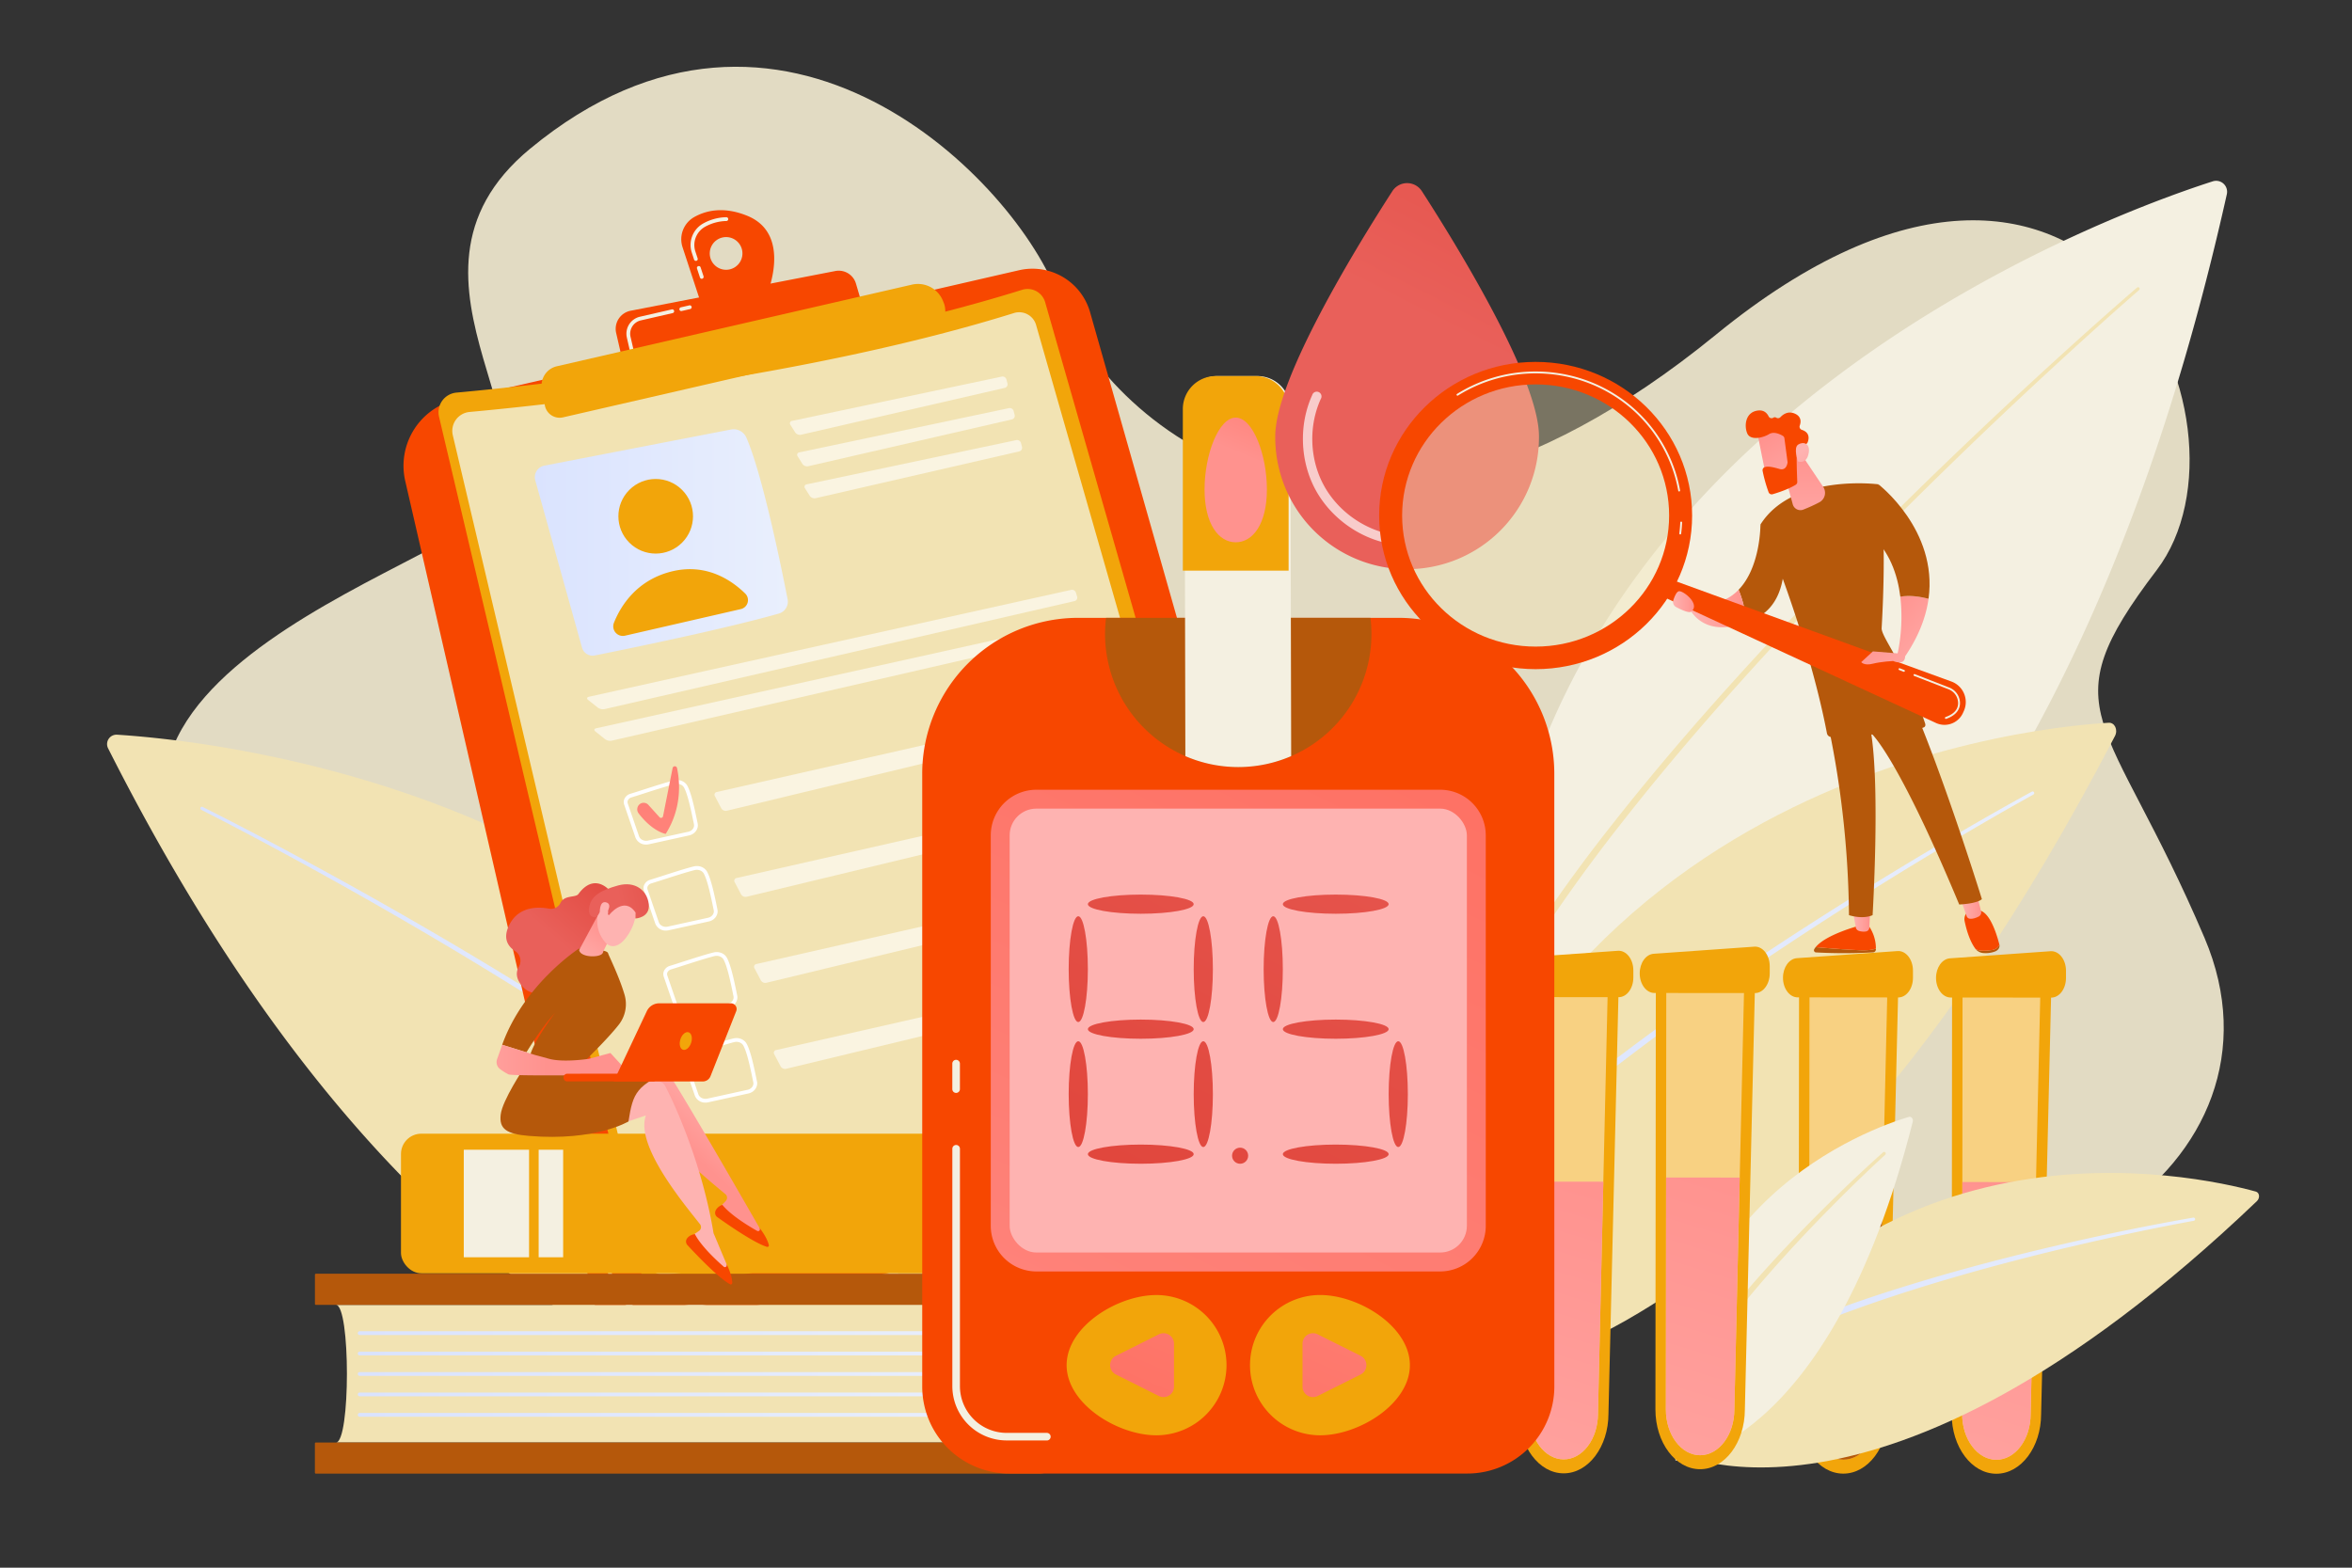 <svg xmlns="http://www.w3.org/2000/svg" xmlns:xlink="http://www.w3.org/1999/xlink" viewBox="0 0 2475 1650"><rect x="0" y="0" width="2475" height="1650" fill="#333333" stroke="none"/><defs><style>.cls-1{fill:#e2dbc3;}.cls-2{fill:#f2e3b3;}.cls-3{fill:url(#linear-gradient);}.cls-4{fill:#f4f0e1;}.cls-5{fill:url(#linear-gradient-2);}.cls-6{fill:#f74700;}.cls-12,.cls-50,.cls-7{fill:#fff;}.cls-8{fill:#f2a50a;}.cls-9{fill:url(#linear-gradient-3);}.cls-10{opacity:0.6;}.cls-11{fill:url(#linear-gradient-4);}.cls-12{opacity:0.49;}.cls-13{fill:#b5580b;}.cls-14{fill:url(#linear-gradient-5);}.cls-15{fill:url(#linear-gradient-6);}.cls-16{fill:url(#linear-gradient-7);}.cls-17{fill:url(#linear-gradient-8);}.cls-18{fill:url(#linear-gradient-9);}.cls-19{fill:url(#linear-gradient-10);}.cls-20{fill:url(#linear-gradient-11);}.cls-21{fill:url(#linear-gradient-12);}.cls-22{fill:url(#linear-gradient-13);}.cls-23{fill:url(#linear-gradient-14);}.cls-24{fill:url(#linear-gradient-15);}.cls-25{fill:url(#linear-gradient-16);}.cls-26{fill:url(#linear-gradient-17);}.cls-27{fill:url(#linear-gradient-18);}.cls-28{fill:url(#linear-gradient-19);}.cls-29{fill:url(#linear-gradient-20);}.cls-30{fill:url(#linear-gradient-21);}.cls-31{fill:url(#linear-gradient-22);}.cls-32{fill:url(#linear-gradient-23);}.cls-33{fill:url(#linear-gradient-24);}.cls-34{fill:url(#linear-gradient-25);}.cls-35{fill:url(#linear-gradient-26);}.cls-36{fill:url(#linear-gradient-27);}.cls-37{fill:url(#linear-gradient-28);}.cls-38{fill:url(#linear-gradient-29);}.cls-39{fill:url(#linear-gradient-30);}.cls-40{fill:url(#linear-gradient-31);}.cls-41{fill:url(#linear-gradient-32);}.cls-42{fill:url(#linear-gradient-33);}.cls-43{fill:url(#linear-gradient-34);}.cls-44{fill:url(#linear-gradient-35);}.cls-45{fill:url(#linear-gradient-36);}.cls-46{fill:url(#linear-gradient-37);}.cls-47{fill:url(#linear-gradient-38);}.cls-48{fill:url(#linear-gradient-39);}.cls-49{fill:url(#linear-gradient-40);}.cls-50{opacity:0.68;}.cls-51{fill:url(#linear-gradient-41);}.cls-52{fill:url(#linear-gradient-42);}.cls-53{fill:url(#linear-gradient-43);}.cls-54{fill:url(#linear-gradient-44);}.cls-55{fill:url(#linear-gradient-45);}.cls-56{opacity:0.37;}.cls-57{fill:url(#linear-gradient-46);}.cls-58{fill:url(#linear-gradient-47);}.cls-59{fill:url(#linear-gradient-48);}.cls-60{fill:url(#linear-gradient-49);}</style><linearGradient id="linear-gradient" x1="210.63" y1="1102.94" x2="955.07" y2="1102.94" gradientUnits="userSpaceOnUse"><stop offset="0" stop-color="#dae3fe"/><stop offset="1" stop-color="#e9effd"/></linearGradient><linearGradient id="linear-gradient-2" x1="1483.29" y1="1075.17" x2="2140.6" y2="1075.17" xlink:href="#linear-gradient"/><linearGradient id="linear-gradient-3" x1="562.8" y1="570.97" x2="829.06" y2="570.97" xlink:href="#linear-gradient"/><linearGradient id="linear-gradient-4" x1="184.12" y1="680.67" x2="-37.19" y2="1058.4" gradientTransform="translate(424.52 20.97) rotate(-12.95)" gradientUnits="userSpaceOnUse"><stop offset="0" stop-color="#fe7062"/><stop offset="1" stop-color="#ff928e"/></linearGradient><linearGradient id="linear-gradient-5" x1="2145.5" y1="1231.65" x2="1946.76" y2="1891.53" gradientTransform="translate(-1.81 -0.33) rotate(0.06)" gradientUnits="userSpaceOnUse"><stop offset="0" stop-color="#ff928e"/><stop offset="1" stop-color="#feb3b1"/></linearGradient><linearGradient id="linear-gradient-6" x1="1797.48" y1="1363.96" x2="2309.95" y2="1363.96" xlink:href="#linear-gradient"/><linearGradient id="linear-gradient-7" x1="1833.7" y1="1227.18" x2="1634.96" y2="1887.07" xlink:href="#linear-gradient-5"/><linearGradient id="linear-gradient-8" x1="1690.22" y1="1231.67" x2="1491.48" y2="1891.55" xlink:href="#linear-gradient-5"/><linearGradient id="linear-gradient-9" x1="376.53" y1="1403.13" x2="1059.27" y2="1403.13" xlink:href="#linear-gradient"/><linearGradient id="linear-gradient-10" x1="376.53" y1="1424.63" x2="1059.27" y2="1424.63" xlink:href="#linear-gradient"/><linearGradient id="linear-gradient-11" x1="376.53" y1="1446.14" x2="1059.27" y2="1446.14" xlink:href="#linear-gradient"/><linearGradient id="linear-gradient-12" x1="376.53" y1="1467.65" x2="1059.27" y2="1467.65" xlink:href="#linear-gradient"/><linearGradient id="linear-gradient-13" x1="376.53" y1="1489.15" x2="1059.27" y2="1489.15" xlink:href="#linear-gradient"/><linearGradient id="linear-gradient-14" x1="729.49" y1="1216.37" x2="783.83" y2="1155.4" gradientTransform="matrix(1, 0, 0, 1, 0, 0)" xlink:href="#linear-gradient-5"/><linearGradient id="linear-gradient-15" x1="840.98" y1="1097.26" x2="806.98" y2="1135.92" gradientTransform="matrix(1, 0, 0, 1, 0, 0)" xlink:href="#linear-gradient-5"/><linearGradient id="linear-gradient-16" x1="-8018.99" y1="229.39" x2="-7984.55" y2="315.78" gradientTransform="matrix(-0.94, -0.33, -0.33, 0.94, -6834.43, -1959.12)" gradientUnits="userSpaceOnUse"><stop offset="0" stop-color="#e1473d"/><stop offset="1" stop-color="#e9605a"/></linearGradient><linearGradient id="linear-gradient-17" x1="-5844.69" y1="1115.74" x2="-5705.17" y2="1115.74" gradientTransform="matrix(-1, 0, 0, 1, -5269.59, 0)" xlink:href="#linear-gradient-5"/><linearGradient id="linear-gradient-18" x1="637.9" y1="973.64" x2="604.57" y2="1021.64" gradientTransform="matrix(1, 0, 0, 1, 0, 0)" xlink:href="#linear-gradient-5"/><linearGradient id="linear-gradient-19" x1="-8564.77" y1="-3337.1" x2="-8557.44" y2="-3252.44" gradientTransform="matrix(-0.55, -0.84, -0.84, 0.55, -5098.82, -5306.42)" xlink:href="#linear-gradient-5"/><linearGradient id="linear-gradient-20" x1="-8401.26" y1="-1451.72" x2="-8369.16" y2="-1371.18" gradientTransform="matrix(-0.55, -0.84, -0.84, 0.55, -5098.82, -5306.42)" xlink:href="#linear-gradient-16"/><linearGradient id="linear-gradient-21" x1="-8546.81" y1="-3338.67" x2="-8539.48" y2="-3254" gradientTransform="matrix(-0.55, -0.84, -0.84, 0.55, -5098.82, -5306.42)" xlink:href="#linear-gradient-5"/><linearGradient id="linear-gradient-22" x1="1480.33" y1="724.58" x2="864.19" y2="1975.91" gradientTransform="matrix(1, 0, 0, 1, 0, 0)" xlink:href="#linear-gradient-4"/><linearGradient id="linear-gradient-23" x1="1355.6" y1="115.74" x2="1327.6" y2="631.74" gradientTransform="matrix(1, 0, 0, 1, 0, 0)" xlink:href="#linear-gradient-5"/><linearGradient id="linear-gradient-24" x1="1359.22" y1="369.71" x2="1312.83" y2="481.05" gradientTransform="matrix(1, 0, 0, 1, 0, 0)" xlink:href="#linear-gradient-4"/><linearGradient id="linear-gradient-25" x1="1061.34" y1="1167.51" x2="1405.34" y2="475.51" gradientTransform="matrix(1, 0, 0, 1, 0, 0)" xlink:href="#linear-gradient-16"/><linearGradient id="linear-gradient-26" x1="1086.83" y1="1180.18" x2="1430.83" y2="488.18" gradientTransform="matrix(1, 0, 0, 1, 0, 0)" xlink:href="#linear-gradient-16"/><linearGradient id="linear-gradient-27" x1="1113.78" y1="1193.58" x2="1457.78" y2="501.58" gradientTransform="matrix(1, 0, 0, 1, 0, 0)" xlink:href="#linear-gradient-16"/><linearGradient id="linear-gradient-28" x1="1166.83" y1="1219.95" x2="1510.83" y2="527.95" gradientTransform="matrix(1, 0, 0, 1, 0, 0)" xlink:href="#linear-gradient-16"/><linearGradient id="linear-gradient-29" x1="1219.28" y1="1246.02" x2="1563.27" y2="554.02" gradientTransform="matrix(1, 0, 0, 1, 0, 0)" xlink:href="#linear-gradient-16"/><linearGradient id="linear-gradient-30" x1="1139.27" y1="1206.25" x2="1483.27" y2="514.25" gradientTransform="matrix(1, 0, 0, 1, 0, 0)" xlink:href="#linear-gradient-16"/><linearGradient id="linear-gradient-31" x1="1191.71" y1="1232.32" x2="1535.71" y2="540.32" gradientTransform="matrix(1, 0, 0, 1, 0, 0)" xlink:href="#linear-gradient-16"/><linearGradient id="linear-gradient-32" x1="1225.85" y1="1249.29" x2="1569.85" y2="557.29" gradientTransform="matrix(1, 0, 0, 1, 0, 0)" xlink:href="#linear-gradient-16"/><linearGradient id="linear-gradient-33" x1="1251.33" y1="1261.96" x2="1595.33" y2="569.96" gradientTransform="matrix(1, 0, 0, 1, 0, 0)" xlink:href="#linear-gradient-16"/><linearGradient id="linear-gradient-34" x1="1383.78" y1="1327.8" x2="1727.78" y2="635.8" gradientTransform="matrix(1, 0, 0, 1, 0, 0)" xlink:href="#linear-gradient-16"/><linearGradient id="linear-gradient-35" x1="1303.77" y1="1288.03" x2="1647.77" y2="596.03" gradientTransform="matrix(1, 0, 0, 1, 0, 0)" xlink:href="#linear-gradient-16"/><linearGradient id="linear-gradient-36" x1="1356.21" y1="1314.1" x2="1700.21" y2="622.1" gradientTransform="matrix(1, 0, 0, 1, 0, 0)" xlink:href="#linear-gradient-16"/><linearGradient id="linear-gradient-37" x1="1276.18" y1="1274.31" x2="1620.18" y2="582.31" gradientTransform="matrix(1, 0, 0, 1, 0, 0)" xlink:href="#linear-gradient-16"/><linearGradient id="linear-gradient-38" x1="1176.83" y1="1507.07" x2="1408.83" y2="959.07" gradientTransform="matrix(1, 0, 0, 1, 0, 0)" xlink:href="#linear-gradient-4"/><linearGradient id="linear-gradient-39" x1="1340.42" y1="1576.33" x2="1572.42" y2="1028.33" gradientTransform="matrix(1, 0, 0, 1, 0, 0)" xlink:href="#linear-gradient-4"/><linearGradient id="linear-gradient-40" x1="1710.98" y1="2.3" x2="1534.04" y2="352.21" gradientTransform="matrix(1, 0, 0, 1, 0, 0)" xlink:href="#linear-gradient-16"/><linearGradient id="linear-gradient-41" x1="-1282.4" y1="969.38" x2="-1264.02" y2="969.38" gradientTransform="matrix(-1, 0, 0, 1, 685.59, 0)" xlink:href="#linear-gradient-5"/><linearGradient id="linear-gradient-42" x1="-1399.23" y1="954.06" x2="-1377.27" y2="954.06" gradientTransform="matrix(-1, 0, 0, 1, 685.59, 0)" xlink:href="#linear-gradient-5"/><linearGradient id="linear-gradient-43" x1="-1298.61" y1="633.91" x2="-1376.8" y2="703.15" gradientTransform="matrix(-1, 0, 0, 1, 685.59, 0)" xlink:href="#linear-gradient-5"/><linearGradient id="linear-gradient-44" x1="-1152.04" y1="640.46" x2="-1090.46" y2="640.46" gradientTransform="matrix(-1, 0, 0, 1, 685.59, 0)" xlink:href="#linear-gradient-5"/><linearGradient id="linear-gradient-45" x1="-1211.89" y1="475.91" x2="-1212.56" y2="590.9" gradientTransform="matrix(-1, 0, 0, 1, 685.59, 0)" xlink:href="#linear-gradient-5"/><linearGradient id="linear-gradient-46" x1="-1455.13" y1="1848.04" x2="-1511.73" y2="1922.92" gradientTransform="matrix(-0.99, -0.14, -0.14, 0.99, 683.92, -1579.8)" xlink:href="#linear-gradient-5"/><linearGradient id="linear-gradient-47" x1="-1538.03" y1="1907.34" x2="-1492.63" y2="1860.76" gradientTransform="matrix(-0.99, -0.14, -0.14, 0.99, 683.92, -1579.8)" xlink:href="#linear-gradient-5"/><linearGradient id="linear-gradient-48" x1="-1267.73" y1="668.78" x2="-1345.92" y2="738.02" gradientTransform="matrix(-1, 0, 0, 1, 685.59, 0)" xlink:href="#linear-gradient-5"/><linearGradient id="linear-gradient-49" x1="-1097" y1="633.23" x2="-1074.95" y2="633.23" gradientTransform="matrix(-1, 0, 0, 1, 685.59, 0)" xlink:href="#linear-gradient-5"/></defs><g id="Illustration"><path class="cls-1" d="M557.74,156.59c-168.15,139,56.63,317.34-59.82,395.22s-598.72,229.74-113.06,531,499,500.93,845.71,310.16,321.8-225,607.11-96.08,583.51-71.69,482.12-309.82-165.94-235.17-50.17-387.25-65.27-572.92-463.8-247.69-648,82.42-691.75-39.21S823.47-63,557.74,156.59Z"/><path class="cls-2" d="M123.23,773.28c116.86,7.38,795.17,78.11,843.14,726.55,0,0-458.55,68.39-852.63-712.22A9.9,9.9,0,0,1,123.23,773.28Z"/><path class="cls-3" d="M213.07,849.23c33.47,16.75,66.56,34.17,99.51,51.89s65.67,35.84,98.19,54.33c65,37,129.26,75.41,192.27,115.81S727.85,1154,787.27,1199.62q44.67,34.07,86.8,71.41c28,24.93,55.08,51,80,79.2a4,4,0,0,1-6,5.27l0,0h0c-24.49-28-51.23-54-78.94-78.94s-56.47-48.74-86-71.52c-59-45.76-120.49-88.3-183.14-129S473.31,996.64,408.53,959.37q-48.6-28-97.83-54.79c-32.82-17.86-65.82-35.45-99.13-52.34h0a1.69,1.69,0,0,1,1.52-3Z"/><path class="cls-4" d="M2343.3,204.36a11.57,11.57,0,0,0-14.84-13.5c-130.05,41.79-876.93,315.84-745.66,1062.9C1582.8,1253.76,2121,1199.92,2343.3,204.36Z"/><path class="cls-2" d="M2251,305.22c-32.86,28.62-65.16,57.95-97.18,87.53s-63.69,59.58-95,89.92-62.28,61-92.87,92.1-60.66,62.62-90.35,94.54c-59.24,63.93-116.66,129.62-170.32,198.25q-40.39,51.33-76.91,105.51c-24.22,36.12-47,73.22-66.77,111.9h0a4,4,0,1,1-7.08-3.61v0c20.09-39,43.23-76.21,67.74-112.41s50.5-71.38,77.67-105.58c54.12-68.6,111.92-134.15,171.53-197.91q44.8-47.75,90.87-94.25t93.35-91.78q47.22-45.35,95.47-89.57c32.18-29.47,64.6-58.65,97.65-87.18a1.68,1.68,0,1,1,2.2,2.55Z"/><path class="cls-2" d="M2218.93,760.7c-96.94,5.8-662,66.5-756.76,694.92,0,0,372.1,71.69,763.37-680.91C2229,768.13,2225.27,760.32,2218.93,760.7Z"/><path class="cls-5" d="M2139.72,836.27c-29.56,16.37-58.8,33.39-87.87,50.66s-57.92,34.91-86.57,52.88c-57.26,36-113.76,73.16-169,112.15q-41.49,29.14-81.83,59.85c-6.69,5.14-13.48,10.18-20.1,15.42l-19.93,15.64c-6.62,5.25-13.14,10.62-19.71,15.92-3.27,2.67-6.58,5.29-9.82,8l-9.7,8.14c-13,10.76-25.66,21.94-38.38,33-12.47,11.37-25,22.63-37.11,34.41-24.3,23.38-47.73,47.67-69.39,73.42v0a4,4,0,0,1-6.09-5.12v0c22-25.92,45.8-50.25,70.38-73.64,12.22-11.78,24.91-23,37.51-34.38,12.84-11.07,25.6-22.23,38.73-33l9.78-8.11c3.26-2.7,6.6-5.32,9.89-8,6.63-5.28,13.2-10.62,19.86-15.85l20.08-15.58c6.67-5.22,13.5-10.22,20.24-15.35q40.62-30.52,82.34-59.51c55.55-38.74,112.33-75.66,169.86-111.35q43.15-26.73,86.95-52.44c29.2-17.12,58.53-34,88.26-50.22a1.68,1.68,0,1,1,1.62,3Z"/><path class="cls-6" d="M426.43,506.27a71.47,71.47,0,0,1,53.64-85.67L1072.4,284.41a63,63,0,0,1,74.68,44.15l241.17,848.72a46.42,46.42,0,0,1-33.43,57.75L678.76,1403.46a44.08,44.08,0,0,1-53.61-32.89Z"/><path class="cls-7" d="M688.37,1383.94a48.45,48.45,0,0,1-47.06-37.4l-26.37-114.69a2,2,0,1,1,3.87-.9l26.37,114.7A44.41,44.41,0,0,0,697.65,1379l76.18-16.49a2,2,0,0,1,.85,3.89l-76.19,16.48A47.41,47.41,0,0,1,688.37,1383.94Z"/><path class="cls-7" d="M608.7,1197.86a2,2,0,0,1-1.93-1.54l-4.27-18.57a2,2,0,1,1,3.87-.9l4.27,18.58a2,2,0,0,1-1.49,2.38A1.73,1.73,0,0,1,608.7,1197.86Z"/><path class="cls-8" d="M462,438.68a20.76,20.76,0,0,1,18.31-25.46c83.41-7.63,369.36-37.66,595.28-108.19a19.19,19.19,0,0,1,24.2,13L1344,1170.1a22.08,22.08,0,0,1-15,27.29c-95.4,28-488.65,141.68-634.15,159.47a17.51,17.51,0,0,1-19.15-13.37Z"/><path class="cls-2" d="M476.48,458.1a20,20,0,0,1,17.62-24.5c80.27-7.34,355.45-36.24,572.86-104.11a18.48,18.48,0,0,1,23.3,12.52l235,820a21.26,21.26,0,0,1-14.46,26.26c-91.81,26.91-470.25,136.34-610.27,153.46a16.86,16.86,0,0,1-18.43-12.87Z"/><path class="cls-9" d="M572.8,490.09a12.35,12.35,0,0,0-9.55,15.44L612.44,681.6a11.61,11.61,0,0,0,13.46,8.27c33.18-6.65,136.46-27.76,193.75-44.12a13,13,0,0,0,9.16-15c-6.57-33.63-26.48-131.33-43.42-170.19a14.64,14.64,0,0,0-16.21-8.49Z"/><circle class="cls-8" cx="689.99" cy="543.39" r="39.26" transform="translate(-182.14 647.05) rotate(-45)"/><path class="cls-8" d="M646.06,655.41a10.11,10.11,0,0,0,11.64,13.66l121.88-28a9.68,9.68,0,0,0,4.59-16.37C770.09,610.86,743,592,705.69,601.74,669.77,611.09,653.28,637.51,646.06,655.41Z"/><g class="cls-10"><path class="cls-7" d="M1057.26,408.26a3.88,3.88,0,0,0,2.89-4.77l-1.08-4.12a4.24,4.24,0,0,0-4.92-3l-220.61,46.6a2.61,2.61,0,0,0-1.78,4.21l5,7.94a6.06,6.06,0,0,0,6,2.48Z"/></g><g class="cls-10"><path class="cls-7" d="M841.16,476.11a2.6,2.6,0,0,0-1.77,4.21l5,7.94a6.07,6.07,0,0,0,6,2.48l214.43-49.3a3.89,3.89,0,0,0,2.89-4.77l-1.08-4.12a4.23,4.23,0,0,0-4.92-3Z"/></g><g class="cls-10"><path class="cls-7" d="M848.9,509.77a2.6,2.6,0,0,0-1.77,4.21l5,7.94a6.07,6.07,0,0,0,6,2.48l214.43-49.3a3.89,3.89,0,0,0,2.89-4.77l-1.08-4.12a4.23,4.23,0,0,0-4.92-3Z"/></g><g class="cls-10"><path class="cls-7" d="M1130.7,632.65a3.7,3.7,0,0,0,2.75-4.73l-1.23-4.09a4.4,4.4,0,0,0-5.06-3L619.68,733.34c-2.15.48-2.5,2-.78,3.36l10.16,8.08a9.42,9.42,0,0,0,7,1.6Z"/></g><g class="cls-10"><path class="cls-7" d="M627.31,766.52c-2.15.47-2.5,2-.78,3.36L636.68,778a9.4,9.4,0,0,0,7,1.59l494.62-113.72a3.71,3.71,0,0,0,2.75-4.73l-1.23-4.1a4.39,4.39,0,0,0-5.06-3Z"/></g><path class="cls-7" d="M679.91,888.91a11.64,11.64,0,0,1-11.25-7.52L656.8,846.8a8.24,8.24,0,0,1,.51-6.46,9.85,9.85,0,0,1,5.92-4.84h0c3.51-1.06,8.32-2.61,13.61-4.31,11.53-3.7,24.6-7.9,32.41-9.8,5.76-1.4,11.55,1,14.1,5.71,4.09,7.67,7.44,23.14,10.8,39.67,1.13,5.56-2.89,11.18-9,12.52l-42.33,9.3A13.5,13.5,0,0,1,679.91,888.91Zm-15.52-49.6a5.82,5.82,0,0,0-3.54,2.84,4.26,4.26,0,0,0-.29,3.36l11.87,34.59c1.22,3.56,5.33,5.54,9.56,4.61l42.34-9.31c4-.87,6.62-4.39,5.92-7.84-3.29-16.23-6.57-31.39-10.41-38.59-1.66-3.11-5.72-4.68-9.65-3.72-7.67,1.86-21.24,6.22-32.14,9.73-5.31,1.71-10.14,3.26-13.66,4.33Z"/><g class="cls-10"><path class="cls-7" d="M754.29,833.57a2.93,2.93,0,0,0-2,4.43l6.7,12.74a5.42,5.42,0,0,0,5.75,2.61l388.23-93.56a4,4,0,0,0,2.91-4.81l-2-7.92a4.13,4.13,0,0,0-4.88-3Z"/></g><path class="cls-11" d="M672.75,846.75h0a6.66,6.66,0,0,1,9.51.38l11.76,13a2.14,2.14,0,0,0,3.68-1l10.09-50.75a2.37,2.37,0,0,1,4.64,0c3,14.12,5.44,41.73-11.9,69.29,0,0-13.5-2-28.51-21.59A7,7,0,0,1,672.75,846.75Z"/><path class="cls-7" d="M700.73,979.44a11.63,11.63,0,0,1-11.25-7.52l-11.86-34.59a8.2,8.2,0,0,1,.5-6.46,9.84,9.84,0,0,1,5.93-4.84h0c3.5-1.06,8.31-2.61,13.6-4.31,11.53-3.7,24.6-7.9,32.42-9.8,5.76-1.4,11.55,1,14.09,5.71,4.09,7.67,7.45,23.14,10.81,39.67,1.13,5.57-2.9,11.18-9,12.52l-42.34,9.3A13.41,13.41,0,0,1,700.73,979.44Zm-15.53-49.6a5.82,5.82,0,0,0-3.54,2.84,4.3,4.3,0,0,0-.28,3.36l11.86,34.59c1.22,3.56,5.33,5.54,9.57,4.61l42.33-9.31c4-.87,6.63-4.39,5.93-7.84-3.3-16.23-6.58-31.39-10.42-38.58-1.66-3.12-5.72-4.68-9.64-3.73-7.68,1.87-21.24,6.23-32.14,9.73-5.32,1.71-10.15,3.26-13.67,4.33Z"/><path class="cls-2" d="M690.49,932.14c8.74-2.65,27.57-9,36.69-11.26,3.87-.94,7.81.62,9.49,3.78,3.26,6.12,6,19.18,8.48,31.26.73,3.62-1.91,7.25-5.95,8.14l-33.83,7.43c-4.16.92-8.26-1.12-9.5-4.72l-9.47-27.64C685.41,936.28,687.25,933.12,690.49,932.14Z"/><g class="cls-10"><path class="cls-7" d="M775.1,924.1a2.93,2.93,0,0,0-2,4.43l6.7,12.74a5.43,5.43,0,0,0,5.75,2.61l388.24-93.55a4,4,0,0,0,2.9-4.82l-2-7.92a4.13,4.13,0,0,0-4.88-3Z"/></g><path class="cls-7" d="M721.55,1070a11.63,11.63,0,0,1-11.25-7.53l-11.87-34.59a8.24,8.24,0,0,1,.51-6.46,9.85,9.85,0,0,1,5.92-4.84c3.51-1.06,8.31-2.6,13.6-4.3,11.53-3.71,24.61-7.91,32.42-9.81,5.76-1.4,11.55.95,14.1,5.71,4.09,7.68,7.44,23.14,10.8,39.67,1.13,5.57-2.89,11.18-9,12.52l-42.33,9.3A13.5,13.5,0,0,1,721.55,1070ZM706,1020.37a5.82,5.82,0,0,0-3.54,2.84,4.27,4.27,0,0,0-.29,3.36l11.87,34.59c1.22,3.56,5.34,5.54,9.57,4.61l42.33-9.31c4-.87,6.62-4.39,5.92-7.84-3.29-16.23-6.57-31.39-10.41-38.58-1.66-3.12-5.72-4.69-9.65-3.73-7.67,1.87-21.24,6.23-32.14,9.73-5.32,1.71-10.14,3.26-13.66,4.33Z"/><path class="cls-2" d="M711.31,1022.67c8.73-2.65,27.57-9,36.69-11.26,3.86-.93,7.8.62,9.48,3.78,3.27,6.12,6,19.18,8.48,31.26.74,3.62-1.91,7.25-6,8.14L726.18,1062c-4.16.91-8.26-1.13-9.49-4.73l-9.48-27.63C706.23,1026.81,708.07,1023.65,711.31,1022.67Z"/><g class="cls-10"><path class="cls-7" d="M795.92,1014.63a2.93,2.93,0,0,0-2,4.43l6.7,12.75a5.43,5.43,0,0,0,5.75,2.6l388.23-93.55a4,4,0,0,0,2.91-4.82l-2-7.92a4.13,4.13,0,0,0-4.88-3Z"/></g><path class="cls-7" d="M742.36,1160.51a11.64,11.64,0,0,1-11.25-7.53l-11.86-34.59a8.2,8.2,0,0,1,.5-6.46,9.87,9.87,0,0,1,5.93-4.84c3.5-1.06,8.31-2.6,13.6-4.3,11.53-3.71,24.6-7.91,32.42-9.81,5.75-1.4,11.55,1,14.09,5.72,4.09,7.67,7.45,23.13,10.81,39.66,1.13,5.57-2.9,11.18-9,12.52l-42.33,9.3A13.59,13.59,0,0,1,742.36,1160.51Zm-15.53-49.61a5.87,5.87,0,0,0-3.54,2.84,4.31,4.31,0,0,0-.28,3.36l11.86,34.59c1.22,3.56,5.34,5.54,9.57,4.61l42.33-9.3c4-.88,6.63-4.4,5.93-7.85-3.3-16.22-6.58-31.38-10.42-38.58-1.66-3.12-5.71-4.68-9.64-3.73-7.68,1.87-21.25,6.23-32.15,9.73-5.31,1.71-10.14,3.26-13.66,4.33Z"/><path class="cls-2" d="M732.12,1113.2c8.74-2.64,27.57-9,36.69-11.25,3.87-.94,7.81.62,9.49,3.77,3.26,6.12,6,19.18,8.48,31.26.73,3.62-1.91,7.25-5.95,8.14L747,1152.56c-4.16.91-8.26-1.13-9.49-4.72L728,1120.2C727.05,1117.34,728.89,1114.18,732.12,1113.2Z"/><g class="cls-10"><path class="cls-7" d="M816.74,1105.16a2.92,2.92,0,0,0-2,4.43l6.69,12.75a5.42,5.42,0,0,0,5.75,2.6l388.24-93.55a4,4,0,0,0,2.9-4.82l-2-7.92a4.13,4.13,0,0,0-4.88-3Z"/></g><path class="cls-6" d="M786.05,227c-24.82-10-43.36-5.4-55.56,1.48a26.8,26.8,0,0,0-12.24,31.73l19.82,60.35L806.65,311S834.72,246.51,786.05,227ZM767.93,283.5a17.2,17.2,0,1,1,12.9-20.61A17.2,17.2,0,0,1,767.93,283.5Z"/><path class="cls-4" d="M738.45,293.42a2,2,0,0,1-1.89-1.37l-3.16-9.61a2,2,0,0,1,3.78-1.24l3.16,9.61a2,2,0,0,1-1.27,2.51A2,2,0,0,1,738.45,293.42Zm-6.19-18.83a2,2,0,0,1-1.89-1.37l-2.39-7.3a25.91,25.91,0,0,1,11.81-30.61,51.87,51.87,0,0,1,24.48-6.7,2,2,0,1,1,.1,4,48,48,0,0,0-22.63,6.18,22,22,0,0,0-10,25.91l2.4,7.3a2,2,0,0,1-1.27,2.51A2.17,2.17,0,0,1,732.26,274.59Z"/><path class="cls-6" d="M655.5,381.46l-7.12-31a19.41,19.41,0,0,1,15.21-23.4L879,285.25a18.89,18.89,0,0,1,21.71,13.21l8.63,29.37Z"/><path class="cls-4" d="M716.83,327.4a2,2,0,0,1-.44-3.93l9.19-2.11a2,2,0,0,1,.89,3.88l-9.19,2.11A2.3,2.3,0,0,1,716.83,327.4Z"/><path class="cls-4" d="M664.46,369.43a2,2,0,0,1-1.94-1.54l-2.88-12.54a18.36,18.36,0,0,1,13.77-22l33.79-7.76a2,2,0,0,1,.89,3.87l-33.79,7.77a14.38,14.38,0,0,0-10.79,17.23L666.4,367a2,2,0,0,1-1.5,2.38A1.7,1.7,0,0,1,664.46,369.43Z"/><path class="cls-8" d="M585.94,385.51l373.67-85.93a28.33,28.33,0,0,1,32.48,16.65l.74,1.76a24.33,24.33,0,0,1-17,33.13L592.47,439.27a15.82,15.82,0,0,1-19.12-12.62l-3.12-17.35A20.66,20.66,0,0,1,585.94,385.51Z"/><path class="cls-8" d="M1939.7,1551h0c-26,0-47-28.15-47-62.82l.43-449.2,104.42.1-10.73,449.19C1986.79,1522.91,1965.69,1551,1939.7,1551Z"/><path class="cls-12" d="M1939.72,1536.25c-19.87,0-36-21.59-36-48.09l.43-449.2,82,.08-10.39,449v.22C1975.77,1514.73,1959.58,1536.27,1939.72,1536.25Z"/><path class="cls-8" d="M1997.5,1049.84l-105.81-.1c-8.55,0-15.47-9.26-15.46-20.66h0c0-11,6.45-20,14.67-20.61l105.82-7.48c8.86-.63,16.3,8.79,16.29,20.63v7.59C2013,1040.61,2006.05,1049.85,1997.5,1049.84Z"/><path class="cls-13" d="M1904,1244l-.23,244.21c0,26.5,16.12,48.08,36,48.09s36-21.52,36.07-48V1488l5.65-244Z"/><path class="cls-8" d="M2100.74,1551.12h0c-26,0-47-28.15-47-62.81l.43-449.21,104.42.1-10.73,449.2C2147.83,1523.06,2126.73,1551.15,2100.74,1551.12Z"/><path class="cls-12" d="M2100.75,1536.41c-19.86,0-36-21.59-36-48.09l.43-449.2,82,.07-10.38,449v.22C2136.81,1514.88,2120.62,1536.43,2100.75,1536.41Z"/><path class="cls-8" d="M2158.54,1050l-105.81-.1c-8.55,0-15.47-9.26-15.46-20.66h0c0-11,6.45-20,14.66-20.6l105.82-7.49c8.87-.62,16.31,8.8,16.29,20.63v7.59C2174,1040.76,2167.09,1050,2158.54,1050Z"/><path class="cls-14" d="M2065,1244.1l-.23,244.22c0,26.5,16.12,48.07,36,48.09s36.06-21.53,36.08-48v-.22l5.64-244Z"/><path class="cls-2" d="M2373.75,1254.13c-61.52-17-425.79-99.19-618.12,271.47,0,0,216.17,123.57,619.25-261.35C2378.4,1260.88,2377.77,1255.24,2373.75,1254.13Z"/><path class="cls-15" d="M2308.54,1284.88c-43.67,8-87.14,17.33-130.37,27.53s-86.22,21.47-128.8,34q-31.95,9.36-63.53,19.93t-62.6,22.5c-10.36,3.94-20.58,8.22-30.83,12.43-10.15,4.43-20.33,8.77-30.32,13.54a630.93,630.93,0,0,0-58.56,30.94l0,0a4,4,0,0,1-4.12-6.81l0,0a638.25,638.25,0,0,1,59.57-30.83c10.12-4.72,20.42-9,30.69-13.39,10.35-4.14,20.67-8.37,31.13-12.23q31.28-11.83,63.08-22.07t63.9-19.44c42.81-12.25,86-23.09,129.36-33s87-18.84,130.83-26.45a1.68,1.68,0,0,1,.59,3.31Z"/><path class="cls-4" d="M2008.68,1175.52c-39.58,11.87-267.68,92.17-245.57,361.68,0,0,161.1-6.64,249.67-356.52C2013.56,1177.62,2011.27,1174.75,2008.68,1175.52Z"/><path class="cls-2" d="M1983.9,1215.28c-21.15,19.43-41.72,39.58-61.86,60.09s-39.78,41.53-58.75,63.12q-14.25,16.15-27.88,32.83t-26.47,33.91c-8.56,11.5-16.79,23.23-24.47,35.28a407.59,407.59,0,0,0-21.31,37.06v0A4,4,0,1,1,1756,1474l0,0a413.79,413.79,0,0,1,22.22-37.49c8-12.12,16.43-23.87,25.21-35.35s17.81-22.76,27.12-33.8,18.77-21.93,28.46-32.62c19.33-21.42,39.33-42.19,59.77-62.53s41.31-40.18,62.81-59.43a1.69,1.69,0,0,1,2.27,2.5Z"/><path class="cls-8" d="M1789,1546.35h0c-26,0-47-28.15-47-62.82l.43-449.2,104.41.1-10.72,449.19C1836,1518.29,1814.94,1546.37,1789,1546.35Z"/><path class="cls-12" d="M1789,1531.63c-19.87,0-36-21.59-36-48.09l.43-449.2,82,.08-10.38,449v.23C1825,1510.11,1808.83,1531.65,1789,1531.63Z"/><path class="cls-8" d="M1846.74,1045.22l-105.81-.1c-8.55,0-15.47-9.26-15.46-20.66h0c0-11,6.46-20,14.67-20.61L1846,996.37c8.86-.63,16.3,8.79,16.29,20.63v7.59C1862.23,1036,1855.29,1045.23,1846.74,1045.22Z"/><path class="cls-16" d="M1753.21,1239.33l-.23,244.21c0,26.5,16.11,48.07,36,48.09s36-21.52,36.08-48v-.23l5.64-244Z"/><path class="cls-8" d="M1645.46,1550.69h0c-26,0-47-28.15-47-62.82l.43-449.2,104.41.1L1692.58,1488C1692.55,1522.63,1671.45,1550.71,1645.46,1550.69Z"/><path class="cls-12" d="M1645.47,1536c-19.87,0-36-21.59-36-48.09l.43-449.2,82,.08-10.38,449v.23C1681.52,1514.45,1665.34,1536,1645.47,1536Z"/><path class="cls-8" d="M1703.26,1049.56l-105.82-.1c-8.55,0-15.47-9.26-15.46-20.66h0c0-11,6.46-20,14.67-20.61l105.82-7.48c8.86-.63,16.3,8.79,16.29,20.63v7.59C1718.74,1040.33,1711.81,1049.57,1703.26,1049.56Z"/><path class="cls-17" d="M1609.72,1243.66l-.23,244.22c0,26.5,16.11,48.07,36,48.09s36-21.52,36.08-48v-.23l5.64-244Z"/><path class="cls-2" d="M353.45,1518.29h723.91V1373.4H353.45C368.94,1373.4,368.94,1518.29,353.45,1518.29Z"/><path class="cls-13" d="M1077.36,1482v-66.31c0-23.37-14.3-42.32-31.95-42.32h-713a1,1,0,0,1-1-1v-30.76a1,1,0,0,1,1-1h759.56c17.27,0,44.68,27.14,44.68,60.63v92.61c0,31.57-26.61,57.17-42.89,57.17H332.37a1,1,0,0,1-1-1v-30.76a1,1,0,0,1,1-1H1050C1065.11,1518.29,1077.36,1502.05,1077.36,1482Z"/><path class="cls-18" d="M1057.28,1405.11H378.52a2,2,0,1,1,0-4h678.76a2,2,0,1,1,0,4Z"/><path class="cls-19" d="M1057.28,1426.62H378.52a2,2,0,1,1,0-4h678.76a2,2,0,1,1,0,4Z"/><path class="cls-20" d="M1057.28,1448.13H378.52a2,2,0,0,1,0-4h678.76a2,2,0,0,1,0,4Z"/><path class="cls-21" d="M1057.28,1469.63H378.52a2,2,0,1,1,0-4h678.76a2,2,0,1,1,0,4Z"/><path class="cls-22" d="M1057.28,1491.14H378.52a2,2,0,0,1,0-4h678.76a2,2,0,1,1,0,4Z"/><rect class="cls-8" x="421.95" y="1193.21" width="584.74" height="146.96" rx="21.39"/><rect class="cls-4" x="488.03" y="1210.1" width="68.69" height="113.18"/><rect class="cls-4" x="566.83" y="1210.1" width="25.77" height="113.18"/><path class="cls-23" d="M799.11,1292.15c-.16-.07-89-155.64-101-170.28a9.29,9.29,0,0,0-8.3-3.34l-24.8,3-29.13,63,48.53-28.26c-4.8,33.21,57.54,82.57,78.92,100.58a4.91,4.91,0,0,1,.39,7.15l-8.54,8.93c14,14.21,30.19,23.33,48.44,27.55Z"/><path class="cls-6" d="M760.11,1268.08s-5.45,1.76-7.29,6.61a5.56,5.56,0,0,0,2.09,6.4c9,6.43,38.56,27.18,52.21,31.24a1.54,1.54,0,0,0,1.93-1.82c-.7-3.17-3-9.51-10.27-18.78l.66,1.33a1.9,1.9,0,0,1-2.63,2.5C787.68,1290.4,769.08,1279.12,760.11,1268.08Z"/><path class="cls-24" d="M764.51,1330.33c-.15-.1-13.48-32.21-13.63-32.3-12.22-74.41-42-138.13-50.83-154.9a9.29,9.29,0,0,0-7.46-5l-24.88-2.12-41.28,55.82L679.68,1174c-11.43,31.55,39.64,92.5,56.93,114.47a4.9,4.9,0,0,1-1.07,7.08l-10.16,7c10.84,16.75,24.83,29,41.85,36.78Z"/><path class="cls-6" d="M731.19,1298.87s-5.69.62-8.48,5a5.54,5.54,0,0,0,.75,6.69c7.48,8.11,32.26,34.41,44.81,41.16a1.55,1.55,0,0,0,2.26-1.39c0-3.25-1-9.91-6.26-20.47l.38,1.43a1.9,1.9,0,0,1-3.08,1.92C753.67,1326.31,737.73,1311.49,731.19,1298.87Z"/><path class="cls-13" d="M551.25,1124.3s-22.51,33.48-24.36,48.75,6.23,20.55,29.79,22.5c70.1,5.8,104.66-15.21,104.66-15.21,4.8-30.58,8.21-38.36,48.26-55,0,0-50.66,4-60.86.07S551.25,1124.3,551.25,1124.3Z"/><path class="cls-25" d="M641,936.74s-15.67-18.55-32.34,4.21c-3,4.12-14.61.72-18.86,9.35A11,11,0,0,1,578,956.38c-12.16-2.24-32-2.43-41.86,16.63-7.49,14.54-1.7,23.06,5.79,27.91a12.27,12.27,0,0,1,4.13,16.45c-3.19,5.42-3.79,12.75,4.45,21.58,18.46,19.79,55-12.55,55-12.55l29-68.56Z"/><path class="cls-13" d="M612.12,1119.87s26.21-25,39.11-41.49a35.06,35.06,0,0,0,5.94-31.56c-5.89-19.85-16.36-40.4-17.31-43.6-1.47-4.9-30.86-4.7-30.86-4.7s-57.83,37.53-80.55,101.11l25.52,7.95s15.1-25.34,30-41.44c0,0-25.82,34.1-26.73,48.06Z"/><path class="cls-26" d="M662.06,1129.72l-19.7-21.43-22.74,6.13s-26.52,4.1-41.7,0l-15.17-4.11-34.3-10.68-5.39,15.22a9.17,9.17,0,0,0,3.35,10.53,61,61,0,0,0,8.66,5.4c4.52,2,104,.62,104,.62Z"/><path class="cls-27" d="M629.2,963.18l-19.75,36.73c1.3,8,21.5,8.25,24.62,3.46a4.7,4.7,0,0,0,.62-1.62l11.81-24.54c.51-2.4-6-10.46-8.21-11.61l-7.85-4.18C627.42,959.81,640,959.69,629.2,963.18Z"/><path class="cls-28" d="M669.18,954.56s2.23,12.41-7.53,28.19-19.46,15.07-24.4,9.44-10.84-15-8.15-30.74S665.81,938.74,669.18,954.56Z"/><path class="cls-29" d="M640.9,963.16s15.8-20.74,27.92-2.66l-.2,6.25s15.77-.74,14.06-15.27S668.09,927,650.25,932,622,942.61,620,955s8.1,10.36,8.1,10.36,3.87-8.55,8.53-9.13,3,6.18,3,6.18Z"/><path class="cls-30" d="M637.28,962.61s8.18-10.61.73-12.82-7.16,10.4-6.68,15.09Z"/><path class="cls-6" d="M596.87,1138.2h.2l90.59-.09a4.06,4.06,0,0,0,0-8.11l-90.58.1a4.05,4.05,0,0,0-.2,8.1Z"/><path class="cls-6" d="M769.09,1056H693.65a14.37,14.37,0,0,0-13,8.25l-34.88,74h93.75a8.74,8.74,0,0,0,8.13-5.53l27.05-68.43A6,6,0,0,0,769.09,1056Z"/><path class="cls-8" d="M716,1093.87c-1.64,5.08-.43,10,2.69,11s7-2.3,8.62-7.38.43-10-2.7-11S717.58,1088.79,716,1093.87Z"/><path class="cls-6" d="M1635.59,814.41a164.13,164.13,0,0,0-164.13-164.13H1134.57A164.12,164.12,0,0,0,970.45,814.41v644.88a91.62,91.62,0,0,0,91.62,91.62H1544a91.62,91.62,0,0,0,91.62-91.62Z"/><path class="cls-13" d="M1303,807.35a140,140,0,0,0,139.11-157.07H1163.9a142.92,142.92,0,0,0-1.05,16.9A140.17,140.17,0,0,0,1303,807.35Z"/><path class="cls-4" d="M1246.54,430.52l.81,365.31a140.27,140.27,0,0,0,111.34,0l-.81-365.31a34.71,34.71,0,0,0-34.72-34.72h-41.9A34.72,34.72,0,0,0,1246.54,430.52Z"/><path class="cls-8" d="M1321.31,395.8H1279.4a34.71,34.71,0,0,0-34.71,34.72V600.58H1356V430.52A34.71,34.71,0,0,0,1321.31,395.8Z"/><path class="cls-31" d="M1090.58,831.2h424.88a48,48,0,0,1,48,48v411a48,48,0,0,1-48,48H1090.58a48,48,0,0,1-48-48v-411A48,48,0,0,1,1090.58,831.2Z"/><rect class="cls-32" x="1062.45" y="851.08" width="481.13" height="467.21" rx="28.12"/><path class="cls-33" d="M1333.16,515.09c0,36.23-14.69,55.67-32.8,55.67s-32.81-19.44-32.81-55.67,14.69-75.55,32.81-75.55S1333.16,478.86,1333.16,515.09Z"/><ellipse class="cls-34" cx="1134.66" cy="1020.02" rx="10.09" ry="55.68"/><ellipse class="cls-35" cx="1200.44" cy="951.64" rx="55.68" ry="10.09"/><ellipse class="cls-36" cx="1134.66" cy="1151.58" rx="10.09" ry="55.68"/><ellipse class="cls-37" cx="1266.22" cy="1020.02" rx="10.09" ry="55.68"/><ellipse class="cls-38" cx="1266.22" cy="1151.58" rx="10.09" ry="55.68"/><ellipse class="cls-39" cx="1200.44" cy="1083.2" rx="55.68" ry="10.09"/><ellipse class="cls-40" cx="1200.44" cy="1214.76" rx="55.68" ry="10.09"/><ellipse class="cls-41" cx="1339.82" cy="1020.02" rx="10.09" ry="55.68"/><ellipse class="cls-42" cx="1405.6" cy="951.64" rx="55.68" ry="10.09"/><ellipse class="cls-43" cx="1471.38" cy="1151.58" rx="10.09" ry="55.68"/><ellipse class="cls-44" cx="1405.6" cy="1083.2" rx="55.68" ry="10.09"/><ellipse class="cls-45" cx="1405.6" cy="1214.76" rx="55.68" ry="10.09"/><circle class="cls-46" cx="1304.97" cy="1216.39" r="8.47"/><path class="cls-8" d="M1290.65,1436.84a73.82,73.82,0,0,1-73.81,73.81c-40.77,0-94.43-33.05-94.43-73.81s53.66-73.81,94.43-73.81A73.81,73.81,0,0,1,1290.65,1436.84Z"/><path class="cls-47" d="M1235.39,1459.49a11,11,0,0,1-15.88,9.82l-45.3-22.66a11,11,0,0,1,0-19.63l45.3-22.65a11,11,0,0,1,15.88,9.82Z"/><path class="cls-8" d="M1315.39,1436.84a73.81,73.81,0,0,0,73.81,73.81c40.76,0,94.42-33.05,94.42-73.81S1430,1363,1389.2,1363A73.8,73.8,0,0,0,1315.39,1436.84Z"/><path class="cls-48" d="M1370.64,1459.49a11,11,0,0,0,15.89,9.82l45.3-22.66a11,11,0,0,0,0-19.63l-45.3-22.65a11,11,0,0,0-15.89,9.82Z"/><path class="cls-4" d="M1101.54,1516.07h-42.27a57.2,57.2,0,0,1-57.13-57.14V1209.1a4,4,0,0,1,8,0v249.83a49.24,49.24,0,0,0,49.18,49.19h42.27a4,4,0,1,1,0,8Z"/><path class="cls-4" d="M1006.11,1150.3a4,4,0,0,1-4-4v-26.84a4,4,0,0,1,8,0v26.84A4,4,0,0,1,1006.11,1150.3Z"/><path class="cls-49" d="M1619.45,459.12a138.76,138.76,0,1,1-277.51,0c0-60.68,87-201.8,123.23-257.92a18.48,18.48,0,0,1,31.06,0C1532.45,257.32,1619.45,398.44,1619.45,459.12Z"/><path class="cls-50" d="M1463.63,572.41a5.45,5.45,0,0,1-.89-.08c-33.19-6-63.53-28.36-79.17-58.25s-16.7-67.53-2.75-98.24a5,5,0,1,1,9,4.11c-12.71,28-11.75,62.29,2.51,89.53s41.89,47.56,72.14,53.07a5,5,0,0,1-.89,9.86Z"/><path class="cls-13" d="M1910.61,996.86c11.17,1,30.57,2.54,45.86,3.21,9.2.41,14.49-.49,17.54-1.71,0,.34,0,.67,0,1a3.17,3.17,0,0,1-3,3,540.07,540.07,0,0,1-60.06.06,2.26,2.26,0,0,1-1.83-3.39A18.3,18.3,0,0,1,1910.61,996.86Z"/><path class="cls-6" d="M1956.47,1000.07c-15.29-.67-34.69-2.24-45.86-3.21,11-13.48,45.86-22.56,45.86-22.56h9.86a41.35,41.35,0,0,1,7.68,24.06C1971,999.58,1965.67,1000.48,1956.47,1000.07Z"/><path class="cls-51" d="M1968,958.21l-.92,18.25a4.16,4.16,0,0,1-3.55,3.91,16.08,16.08,0,0,1-7.4-.61,4.94,4.94,0,0,1-3.32-3.79l-3.18-17.76Z"/><path class="cls-13" d="M2095.94,999.94c4.84-.68,7-3.2,8-5.89l0,.07c.71,2.84-.94,5.79-4.25,7.19a27.75,27.75,0,0,1-11.75,1.84,11.71,11.71,0,0,1-8.82-4.07l0,0C2082.73,1000.85,2087.85,1001.06,2095.94,999.94Z"/><path class="cls-6" d="M2073.08,958.1h8.13c12.37-.26,20.14,25.84,22.69,35.95-.92,2.69-3.12,5.21-8,5.89-8.09,1.12-13.21.91-16.86-.9-6.69-8.79-10-21.68-11.6-29.2A10.25,10.25,0,0,1,2073.08,958.1Z"/><path class="cls-52" d="M2080.16,941.16l4.51,18a4.86,4.86,0,0,1-2.53,5.52c-2.52,1.29-6.08,2.65-9.34,2.26a4.08,4.08,0,0,1-3.32-2.72l-6.62-18.87Z"/><path class="cls-13" d="M2085.54,946.35c-5.61,5-23.86,5.64-23.86,5.64C1995.92,794.16,1969,771.73,1969,771.73c9.49,59.58,1.53,191.46,1.53,191.46-10.85,4.79-24.85,0-24.85,0a1016.36,1016.36,0,0,0-33.58-249.63c44.45-1,68.09-16.21,75.8-22.32C2025,751,2085.54,946.35,2085.54,946.35Z"/><path class="cls-13" d="M1976.64,509.74c8.41,42,5.39,117.06,3.41,151.32-.55,9.63,25.73,40,45.75,100.38.52,1.58.32,3.26-1.16,4-9.09,4.67-61.25,8.49-97,10.29a4.93,4.93,0,0,1-5.13-3.8c-19.33-101.38-67.53-220.62-70.06-219.75C1886.46,498,1976.64,509.74,1976.64,509.74Z"/><path class="cls-53" d="M2029.4,630.17c-2.7,19.55-10.68,40.87-26.65,63.52l-6.07-5a187.73,187.73,0,0,0,3-60.71C2009.55,626.11,2021.19,628.09,2029.4,630.17Z"/><path class="cls-13" d="M1967.24,561.51l9.4-51.77s62.78,48,52.76,120.43c-8.21-2.08-19.85-4.06-29.7-2.14C1996.83,604.78,1988.26,579.55,1967.24,561.51Z"/><path class="cls-13" d="M1852.49,552.2c11.56,8.82,18.4,29.27,24.23,52.19-3.92,31.51-20.84,45.13-39.1,50.36a110.59,110.59,0,0,0-8.13-34C1852.81,596.68,1852.49,552.2,1852.49,552.2Z"/><path class="cls-54" d="M1829.49,620.76a110.59,110.59,0,0,1,8.13,34c-48.69,18.89-61.57-17.75-61.57-17.75l9-1.59C1805.37,637.55,1819.57,631,1829.49,620.76Z"/><path class="cls-55" d="M1874.81,487.77l11.7,43a8.37,8.37,0,0,0,11.19,5.57,166.81,166.81,0,0,0,16.86-7.7,11.27,11.27,0,0,0,4-16.2l-24.32-36.27Z"/><path class="cls-6" d="M1753.73,608.22l299.78,109.11a23,23,0,0,1,13,31.07l-.91,2a21.33,21.33,0,0,1-28.38,10.53L1746.18,626.28Z"/><g class="cls-56"><ellipse class="cls-2" cx="1615.94" cy="542.59" rx="147.99" ry="145.32"/></g><path class="cls-6" d="M1451.27,542.59c0,89.3,73.73,161.7,164.67,161.7s164.67-72.4,164.67-161.7-73.73-161.7-164.67-161.7S1451.27,453.29,1451.27,542.59Zm24.19,0c0-76.19,62.89-138,140.48-138s140.48,61.76,140.48,138-62.9,137.95-140.48,137.95S1475.46,618.77,1475.46,542.59Z"/><path class="cls-4" d="M1768.09,562.51H1768a1,1,0,0,1-.86-1.11c.49-3.78.82-7.62,1-11.43a1,1,0,0,1,1-1,1,1,0,0,1,.95,1c-.19,3.87-.54,7.76-1,11.59A1,1,0,0,1,1768.09,562.51ZM1767,517.29a1,1,0,0,1-1-.81,146.88,146.88,0,0,0-8.75-30h0c-23.41-56.8-78.87-93.5-141.28-93.5a154,154,0,0,0-81.82,23.38,1,1,0,0,1-1.06-1.68A155.87,155.87,0,0,1,1615.94,391c63.22,0,119.4,37.19,143.12,94.73h0a148.48,148.48,0,0,1,8.88,30.37,1,1,0,0,1-.81,1.16Z"/><path class="cls-57" d="M1849.22,455.09c-.11.74,9.76,49.08,9.76,49.08l27.48-6.22-2.54-47.21S1851,442.73,1849.22,455.09Z"/><path class="cls-6" d="M1877.73,461.26,1881,486a3.78,3.78,0,0,1,0,.95c-.28,1.94-1.72,8.54-8.39,6.65-6.05-1.71-11.59-3.19-15.43-2a3.48,3.48,0,0,0-2.39,4,149.85,149.85,0,0,0,6.32,22.52,3.49,3.49,0,0,0,4.22,2.06c5.22-1.52,16.12-5,24.23-9.92a3.48,3.48,0,0,0,1.7-3.13c-.26-6.25-1-25.24-.38-30.56.58-5,6.71-8,9.37-9.07a3.41,3.41,0,0,0,1.91-1.91c1.23-3.09,2.93-10.24-6.08-13.18a3.48,3.48,0,0,1-2.21-4.51c1.33-3.72,1.9-9.39-5.08-12.52s-12.38.6-15.24,3.68a3.48,3.48,0,0,1-4.44.52,2.76,2.76,0,0,0-3.14.11,3.44,3.44,0,0,1-4.87-1.48c-1.7-3.48-5.15-7.21-12.09-6-12.32,2.11-13.71,15.76-10.47,23.76s16.47,4.95,23.11.92c5-3.07,11.58.14,14.43,1.86A3.42,3.42,0,0,1,1877.73,461.26Z"/><path class="cls-58" d="M1892,485.62s-5.07-14.18.13-17.65,12.91-1.67,11.21,8.6C1901.24,489.35,1892,485.62,1892,485.62Z"/><path class="cls-59" d="M1999.18,687.88l-28.34-2.31-12.27,11.31s2.9,4,12,1.71,21.51-2.88,21.51-2.88,12.53,5.65,12.68-4.92Z"/><path class="cls-60" d="M1779.66,643.71c-2.45,1.91-10.85-2.09-16-4.85a5.92,5.92,0,0,1-2.85-7c1.23-3.9,3.29-8.93,5.83-9.56C1770.86,621.25,1789.76,635.81,1779.66,643.71Z"/><path class="cls-4" d="M2047.6,756.63a1,1,0,0,1-.32-1.93c8.5-3,13-7.71,13.24-14.17a15.74,15.74,0,0,0-10.3-15.13l-36-14a1,1,0,0,1-.56-1.29,1,1,0,0,1,1.28-.56l36,14a17.7,17.7,0,0,1,11.55,17.08c-.21,5-2.92,11.93-14.57,16A1.26,1.26,0,0,1,2047.6,756.63Z"/><path class="cls-4" d="M2003.5,707.1a.92.92,0,0,1-.36-.07l-4.67-1.82a1,1,0,0,1-.56-1.28,1,1,0,0,1,1.29-.57l4.66,1.82a1,1,0,0,1-.36,1.92Z"/></g></svg>